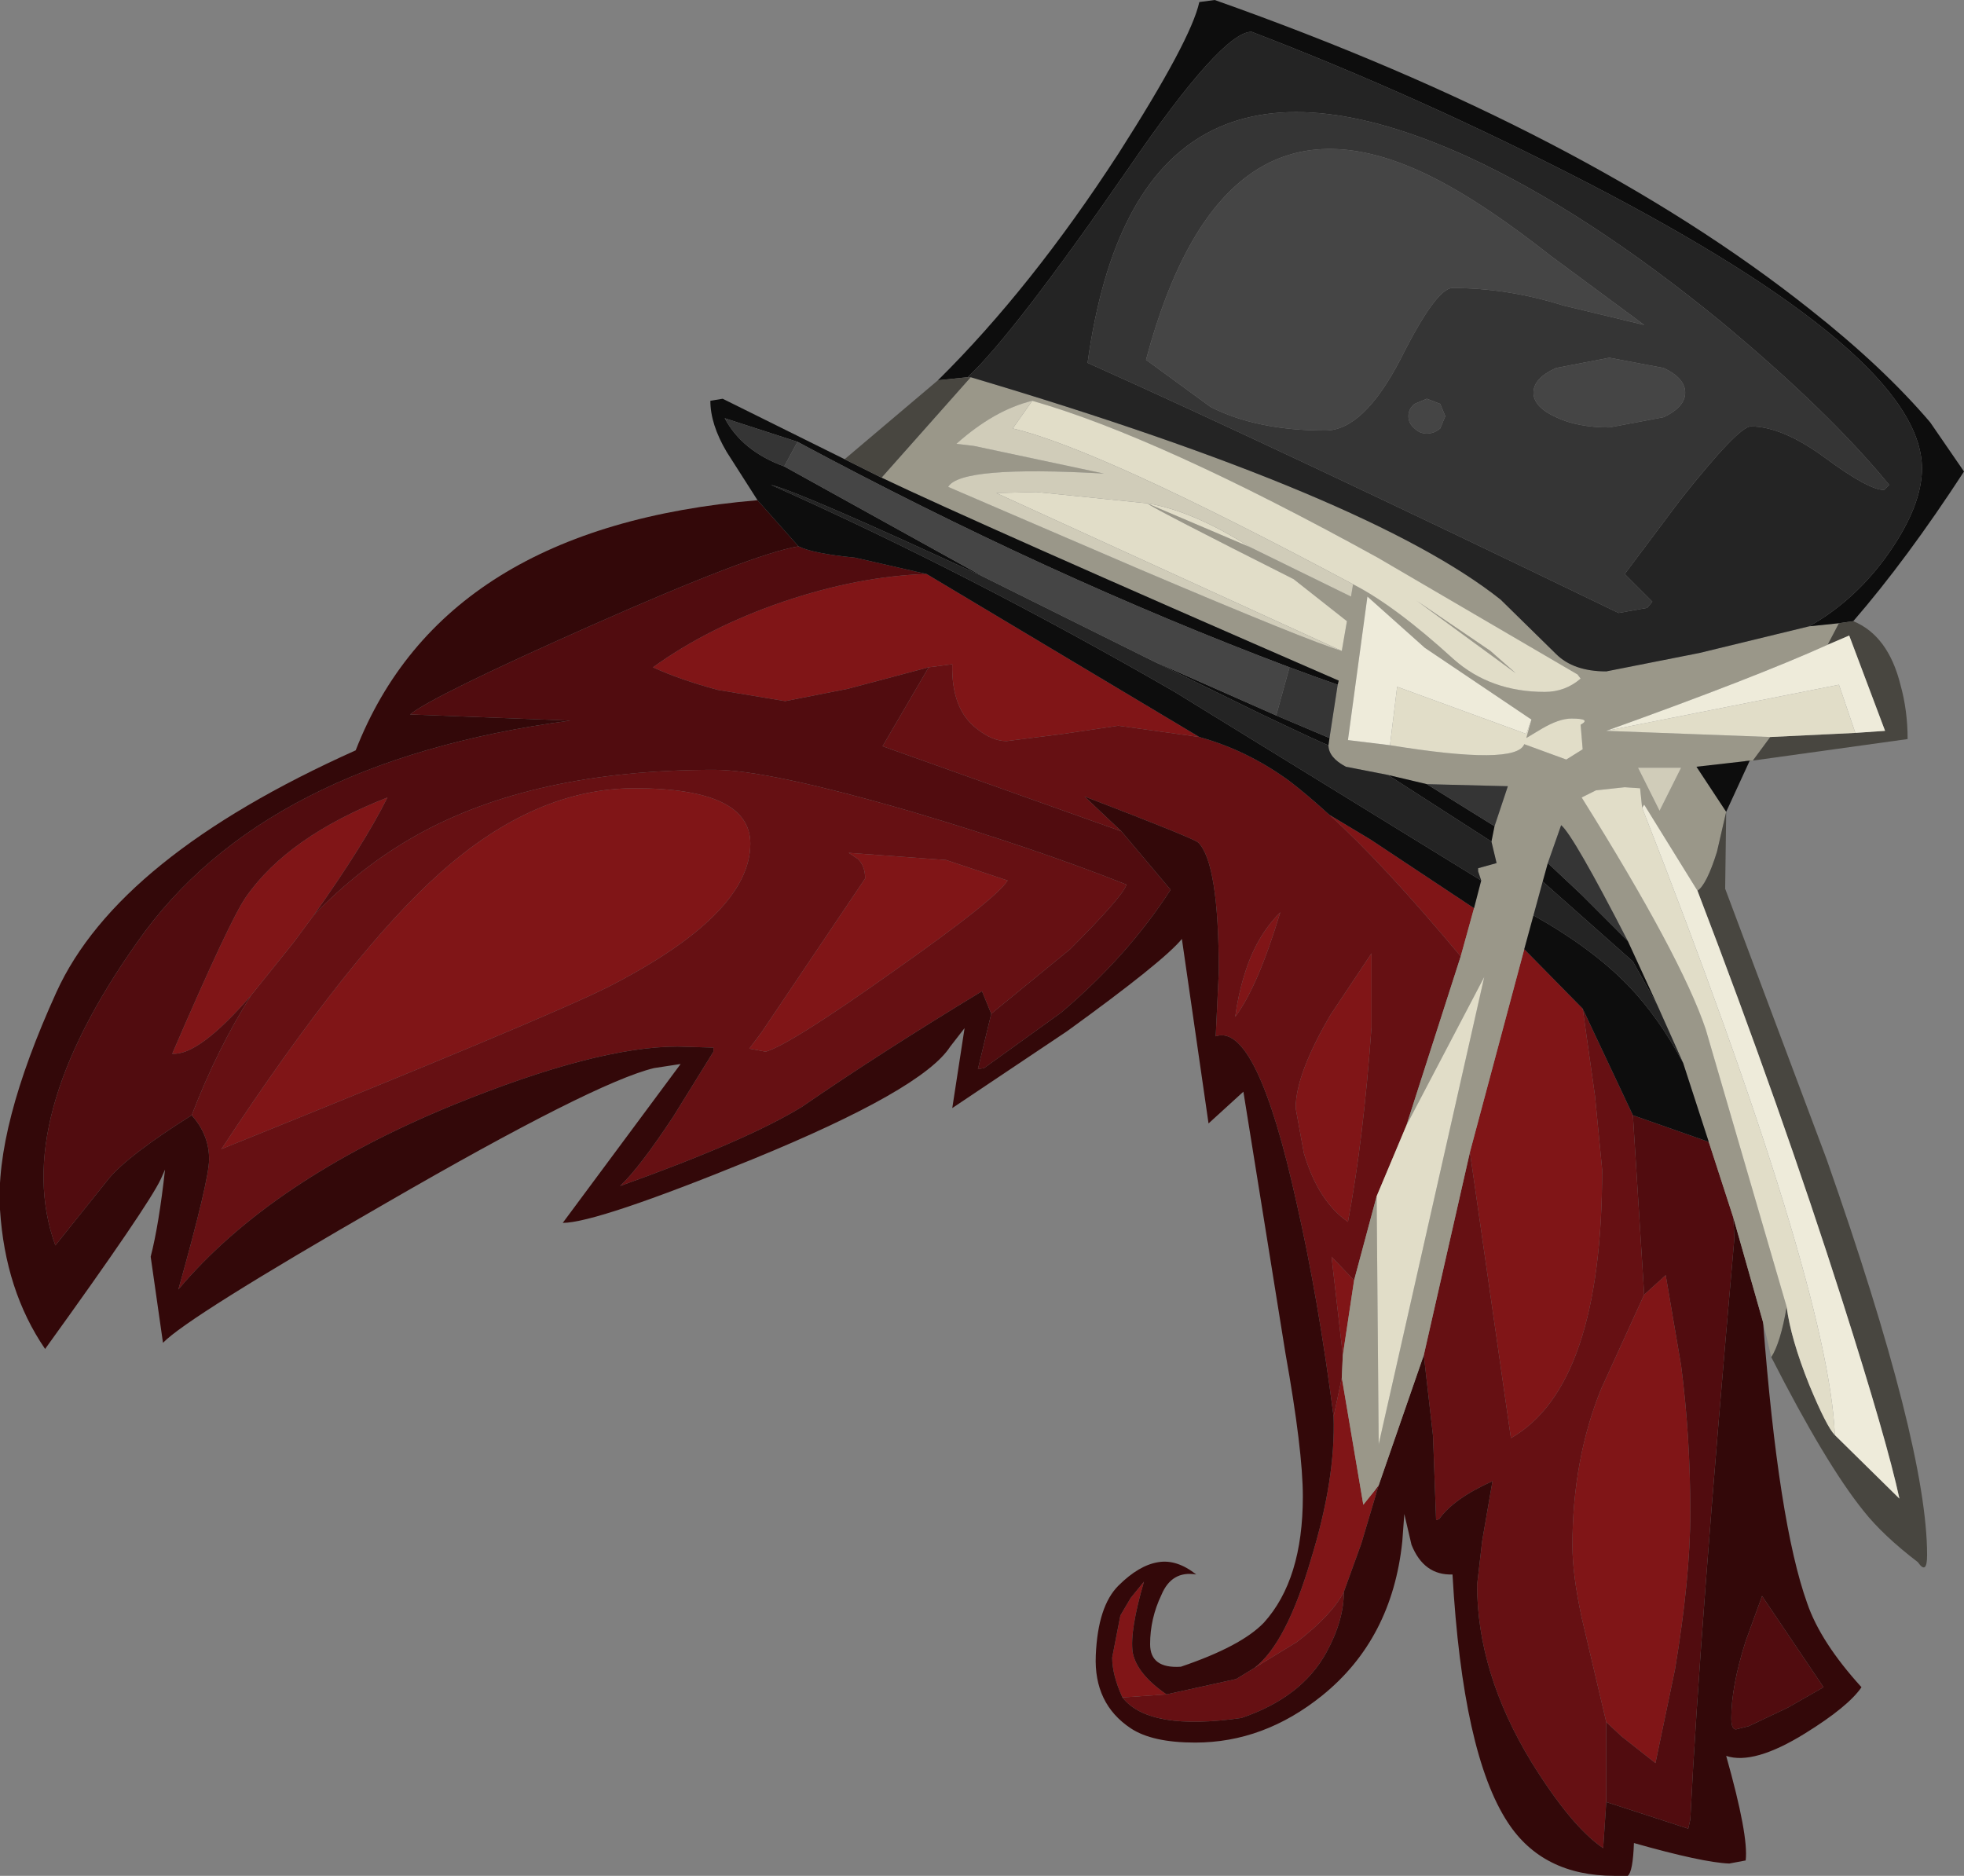 <?xml version="1.0" encoding="UTF-8" standalone="no"?>
<svg xmlns:ffdec="https://www.free-decompiler.com/flash" xmlns:xlink="http://www.w3.org/1999/xlink" ffdec:objectType="shape" height="91.5px" width="95.8px" xmlns="http://www.w3.org/2000/svg">
  <rect width="100%" height="100%" fill="#808080" stroke="none"/>
  <g transform="matrix(1.0, 0.0, 0.0, 1.0, 31.45, 37.65)">
    <path d="M35.65 35.3 L34.95 37.65 34.1 40.0 Q33.5 41.15 31.8 42.45 L29.75 43.7 Q31.3 42.5 32.5 38.4 33.7 34.5 33.6 31.45 L34.0 29.55 35.05 35.75 35.65 35.0 35.65 35.3 M23.3 45.15 Q22.8 44.05 22.8 43.2 L23.2 41.15 23.7 40.3 24.35 39.5 Q23.65 41.9 23.8 42.95 24.0 44.0 25.45 45.0 L23.3 45.15 M-19.2 10.9 Q-21.75 13.85 -23.05 13.75 -20.2 7.15 -19.45 6.1 -17.4 3.15 -12.55 1.25 -13.7 3.55 -16.15 7.0 L-17.15 8.35 -19.2 10.9 M40.45 6.65 L39.8 9.0 Q36.0 4.45 33.4 2.1 L35.4 3.3 40.45 6.65 M34.6 24.8 L34.05 28.45 33.5 23.65 34.6 24.8 M13.85 -5.1 L9.9 -4.05 6.85 -3.45 3.55 -4.0 Q1.7 -4.5 0.4 -5.1 3.1 -7.05 6.75 -8.3 10.45 -9.55 13.75 -9.65 L27.05 -1.7 23.1 -2.25 20.4 -1.85 17.65 -1.5 Q16.95 -1.5 16.2 -2.1 14.95 -3.05 15.0 -5.25 L13.85 -5.1 M42.9 8.65 L45.75 11.55 46.35 15.8 46.7 19.4 Q46.7 29.95 42.25 32.5 L40.25 18.55 42.9 8.65 M46.9 46.35 L45.7 41.25 Q45.25 39.15 45.25 37.75 45.25 33.55 46.65 30.1 L48.75 25.5 49.8 24.55 50.55 28.95 Q51.0 32.4 51.0 36.15 51.0 39.3 50.25 43.8 L49.3 48.35 47.65 47.05 46.9 46.35 M33.45 11.85 L35.45 8.85 35.45 12.45 Q35.05 18.0 34.3 21.95 32.85 20.95 32.15 18.6 L31.75 16.4 Q31.75 14.75 33.45 11.85 M28.8 11.95 Q28.95 10.85 29.25 9.9 29.8 8.05 31.0 6.85 29.9 10.5 28.8 11.95 M14.7 4.3 L17.7 5.3 Q17.15 6.2 12.1 9.75 7.1 13.3 5.9 13.65 L5.1 13.5 5.7 12.7 10.75 5.2 Q10.75 4.6 10.4 4.25 L9.95 3.95 14.7 4.3 M-9.95 4.9 Q-5.35 0.8 -0.5 0.8 5.15 0.8 5.15 3.5 5.15 6.95 -1.8 10.5 -4.9 12.05 -20.65 18.4 -14.3 8.75 -9.95 4.9" fill="#801517" fill-rule="evenodd" stroke="none"/>
    <path d="M46.9 50.25 L46.75 52.5 Q45.2 51.45 43.25 48.3 40.6 43.95 40.6 39.65 L40.85 37.5 41.35 34.6 Q39.45 35.45 38.75 36.45 L38.6 36.5 38.45 32.4 38.0 28.45 40.25 18.55 42.25 32.5 Q46.7 29.95 46.7 19.4 L46.35 15.8 45.75 11.55 48.2 16.75 48.75 25.5 46.65 30.1 Q45.25 33.55 45.25 37.75 45.25 39.15 45.7 41.25 L46.9 46.35 46.9 50.25 M35.8 34.8 L35.65 35.3 35.65 35.0 35.8 34.8 M34.1 40.0 Q34.1 41.4 33.25 42.95 32.05 45.15 29.1 46.15 24.6 46.8 23.3 45.15 L25.45 45.0 28.85 44.25 29.75 43.7 31.8 42.45 Q33.5 41.15 34.1 40.0 M33.6 31.45 Q32.85 25.65 31.8 21.05 29.85 12.2 27.85 12.9 L28.0 9.75 Q28.0 4.45 27.0 3.45 26.8 3.25 21.45 1.2 L23.25 2.9 11.6 -1.25 13.85 -5.1 15.0 -5.25 Q14.95 -3.05 16.2 -2.1 16.95 -1.5 17.65 -1.5 L20.4 -1.85 23.1 -2.25 27.05 -1.7 Q29.4 -1.05 31.45 0.45 32.3 1.1 33.4 2.1 36.0 4.45 39.8 9.0 L37.15 17.25 35.7 20.7 34.6 24.8 33.5 23.65 34.05 28.45 34.0 29.55 33.6 31.45 M16.9 11.8 L16.45 10.7 Q11.5 13.7 7.65 16.35 4.95 18.0 -1.2 20.2 -0.25 19.3 1.4 16.8 L3.35 13.65 3.35 13.45 1.6 13.4 Q-2.35 13.4 -9.35 16.25 -18.25 19.9 -22.75 25.25 -21.25 19.9 -21.25 18.9 -21.25 17.7 -22.1 16.75 -20.85 13.5 -19.2 10.9 L-17.15 8.35 -16.15 7.0 Q-13.9 4.65 -11.15 3.1 -5.45 -0.1 3.4 -0.1 6.0 -0.1 13.05 1.95 19.1 3.75 23.5 5.5 23.3 6.1 20.75 8.65 L16.9 11.8 M33.45 11.85 Q31.75 14.75 31.75 16.4 L32.15 18.6 Q32.85 20.95 34.3 21.95 35.05 18.0 35.45 12.45 L35.45 8.85 33.45 11.85 M28.8 11.95 Q29.9 10.5 31.0 6.85 29.8 8.05 29.25 9.9 28.95 10.85 28.8 11.95 M14.7 4.3 L9.95 3.95 10.4 4.25 Q10.75 4.6 10.75 5.2 L5.7 12.7 5.1 13.5 5.9 13.65 Q7.1 13.3 12.1 9.75 17.15 6.2 17.7 5.3 L14.7 4.3 M-9.95 4.9 Q-14.3 8.75 -20.65 18.4 -4.9 12.05 -1.8 10.5 5.15 6.95 5.15 3.5 5.15 0.8 -0.5 0.8 -5.35 0.8 -9.95 4.9" fill="#661013" fill-rule="evenodd" stroke="none"/>
    <path d="M-22.1 16.75 Q-25.2 18.7 -26.15 19.85 L-28.75 23.1 Q-30.95 17.05 -24.75 8.3 -18.6 -0.5 -3.65 -2.5 L-11.45 -2.8 Q-10.35 -3.7 -2.7 -7.1 5.3 -10.65 7.5 -11.0 8.2 -10.65 10.25 -10.45 L13.75 -9.65 Q10.45 -9.55 6.75 -8.3 3.1 -7.05 0.4 -5.1 1.7 -4.5 3.55 -4.0 L6.85 -3.45 9.9 -4.05 13.85 -5.1 11.6 -1.25 23.25 2.9 25.65 5.75 Q23.55 9.0 20.3 11.75 L16.55 14.45 16.25 14.5 16.9 11.8 20.75 8.65 Q23.3 6.1 23.5 5.5 19.1 3.75 13.05 1.95 6.0 -0.1 3.4 -0.1 -5.45 -0.1 -11.15 3.1 -13.9 4.65 -16.15 7.0 -13.7 3.55 -12.55 1.25 -17.4 3.15 -19.45 6.1 -20.2 7.15 -23.05 13.75 -21.75 13.85 -19.2 10.9 -20.85 13.5 -22.1 16.75 M53.1 21.75 L53.15 22.75 Q51.45 42.0 51.0 51.1 L50.9 51.55 46.9 50.25 46.9 46.35 47.65 47.05 49.3 48.35 50.25 43.8 Q51.0 39.3 51.0 36.15 51.0 32.4 50.55 28.95 L49.8 24.55 48.75 25.5 48.2 16.75 51.9 18.05 53.1 21.75 M54.5 40.2 L57.5 44.65 55.75 45.65 53.85 46.55 53.25 46.7 Q53.0 46.75 53.0 46.15 53.0 44.6 53.7 42.4 L54.5 40.2" fill="#510c0f" fill-rule="evenodd" stroke="none"/>
    <path d="M7.5 -11.0 Q5.3 -10.65 -2.7 -7.1 -10.35 -3.7 -11.45 -2.8 L-3.65 -2.5 Q-18.6 -0.5 -24.75 8.3 -30.95 17.05 -28.75 23.1 L-26.15 19.85 Q-25.2 18.7 -22.1 16.75 -21.25 17.7 -21.25 18.9 -21.25 19.9 -22.75 25.25 -18.25 19.9 -9.35 16.25 -2.35 13.4 1.6 13.4 L3.35 13.45 3.35 13.65 1.4 16.8 Q-0.25 19.3 -1.2 20.2 4.95 18.0 7.65 16.35 11.5 13.7 16.45 10.7 L16.9 11.8 16.25 14.5 16.55 14.45 20.3 11.75 Q23.55 9.0 25.65 5.75 L23.25 2.9 21.45 1.2 Q26.8 3.25 27.0 3.45 28.0 4.45 28.0 9.75 L27.85 12.9 Q29.85 12.2 31.8 21.05 32.85 25.65 33.6 31.45 33.7 34.5 32.5 38.4 31.3 42.5 29.75 43.7 L28.85 44.25 25.45 45.0 Q24.0 44.0 23.8 42.95 23.65 41.9 24.35 39.5 L23.7 40.3 23.2 41.15 22.8 43.2 Q22.8 44.05 23.3 45.15 24.6 46.8 29.1 46.15 32.05 45.15 33.25 42.95 34.1 41.4 34.1 40.0 L34.95 37.65 35.65 35.3 35.8 34.8 38.0 28.45 38.45 32.4 38.6 36.5 38.75 36.45 Q39.45 35.45 41.35 34.6 L40.85 37.5 40.6 39.65 Q40.6 43.95 43.25 48.3 45.2 51.45 46.75 52.5 L46.9 50.25 50.9 51.55 51.0 51.1 Q51.45 42.0 53.15 22.75 L53.1 21.75 54.55 26.85 Q55.3 36.65 56.7 40.55 57.35 42.45 59.35 44.65 58.7 45.6 56.6 46.9 54.1 48.45 52.75 48.0 53.85 51.9 53.7 53.1 L52.9 53.25 Q51.6 53.2 48.25 52.25 48.2 53.65 47.95 53.85 L47.3 53.85 Q43.8 53.85 42.1 51.25 39.9 47.9 39.4 39.15 38.0 39.2 37.4 37.7 L37.05 36.2 36.95 37.55 Q36.45 42.3 33.05 45.05 30.2 47.35 26.85 47.35 24.75 47.35 23.7 46.65 21.9 45.45 22.0 43.1 22.1 40.7 23.1 39.7 24.1 38.7 25.05 38.55 25.95 38.4 26.9 39.15 25.7 38.95 25.2 40.15 24.65 41.3 24.65 42.55 24.65 43.75 26.15 43.65 29.1 42.65 30.2 41.5 32.1 39.4 32.1 35.35 32.1 33.1 31.25 28.35 L29.2 15.6 27.5 17.15 26.2 8.15 Q25.3 9.25 20.6 12.65 L15.0 16.4 15.6 12.5 14.9 13.4 Q13.55 15.5 5.25 18.9 -2.35 22.0 -4.0 22.0 L1.75 14.25 0.45 14.45 Q-2.45 15.15 -12.65 21.05 -22.3 26.6 -23.5 27.85 L-24.1 23.65 Q-23.7 22.1 -23.4 19.4 L-23.6 19.85 Q-24.2 21.15 -29.25 28.15 -31.2 25.3 -31.45 21.35 -31.7 17.35 -28.7 10.75 -25.7 4.15 -14.1 -1.05 -9.85 -11.95 5.5 -13.25 L7.5 -11.0 M54.5 40.2 L53.7 42.4 Q53.0 44.6 53.0 46.15 53.0 46.75 53.25 46.7 L53.85 46.55 55.75 45.65 57.5 44.65 54.5 40.2" fill="#330809" fill-rule="evenodd" stroke="none"/>
    <path d="M54.55 26.85 L53.1 21.75 51.9 18.05 50.65 14.2 49.4 11.4 47.95 8.25 Q45.3 3.1 44.7 2.6 L44.05 4.45 43.8 5.35 43.35 7.0 42.9 8.65 40.25 18.55 38.0 28.45 35.8 34.8 35.65 35.0 35.05 35.75 34.0 29.55 34.05 28.45 34.6 24.8 35.7 20.7 35.8 32.8 40.95 10.0 37.15 17.25 39.8 9.0 40.45 6.65 40.8 5.3 40.65 4.85 40.65 4.7 41.55 4.45 41.3 3.4 41.45 2.65 42.1 0.7 38.15 0.6 36.25 0.15 34.2 -0.25 Q33.35 -0.7 33.35 -1.3 L33.4 -1.65 33.8 -4.25 33.85 -4.45 Q16.05 -12.2 11.55 -14.35 L15.9 -19.25 Q35.4 -13.45 41.75 -8.4 L44.45 -5.75 Q45.3 -4.9 46.9 -4.9 L51.45 -5.8 56.8 -7.1 58.25 -7.25 57.7 -6.2 Q54.15 -4.6 46.9 -2.0 L54.9 -1.7 54.05 -0.55 53.5 -0.5 51.3 -0.25 52.75 1.95 52.3 3.9 Q51.8 5.5 51.35 5.8 L48.75 1.6 48.65 1.75 48.55 0.8 47.8 0.75 46.4 0.9 45.7 1.25 Q50.55 9.0 51.75 12.55 L55.7 26.1 Q55.4 27.85 54.95 28.55 L54.55 26.85 M18.9 -18.1 Q17.05 -17.65 15.2 -16.0 L16.05 -15.9 22.4 -14.55 Q15.4 -14.95 14.8 -13.9 L24.1 -9.9 Q32.45 -6.35 34.0 -5.9 L34.25 -7.35 31.65 -9.4 Q24.9 -12.8 24.5 -13.1 L29.55 -10.95 34.45 -8.55 34.55 -9.15 Q36.6 -8.1 39.45 -5.5 41.25 -3.9 43.9 -3.9 44.9 -3.9 45.65 -4.55 L45.5 -4.75 35.75 -10.45 Q25.05 -16.35 18.9 -18.1 M43.25 -2.55 L38.05 -6.05 35.25 -8.55 34.3 -1.55 36.35 -1.3 Q42.5 -0.3 42.9 -1.35 L44.95 -0.6 45.75 -1.1 45.65 -2.3 Q46.2 -2.6 45.2 -2.6 44.6 -2.6 43.75 -2.1 L43.0 -1.65 43.25 -2.55 M42.5 -4.8 L37.65 -8.35 41.25 -5.9 42.5 -4.8 M50.55 -0.2 L48.45 -0.2 49.5 1.9 50.55 -0.2" fill="#9a9789" fill-rule="evenodd" stroke="none"/>
    <path d="M7.5 -11.0 L5.5 -13.25 4.0 -15.6 Q3.2 -16.95 3.2 -18.1 L3.8 -18.2 9.75 -15.25 11.55 -14.35 Q16.05 -12.2 33.85 -4.45 L33.8 -4.25 Q32.65 -4.65 31.45 -5.1 19.65 -9.55 7.45 -16.1 L3.9 -17.25 Q4.75 -15.65 6.8 -14.9 L16.55 -9.5 Q7.6 -13.65 6.15 -14.0 15.8 -9.7 25.85 -3.9 L40.8 5.3 40.45 6.65 35.4 3.3 33.4 2.1 Q32.3 1.1 31.45 0.45 29.4 -1.05 27.05 -1.7 L13.75 -9.65 10.25 -10.45 Q8.2 -10.65 7.5 -11.0 M14.3 -19.1 Q18.85 -23.6 23.1 -30.15 26.65 -35.7 27.05 -37.55 L27.8 -37.65 Q45.9 -31.25 56.85 -22.55 60.4 -19.75 62.7 -17.05 L64.35 -14.65 Q61.55 -10.35 58.95 -7.35 L58.25 -7.25 56.8 -7.1 Q59.1 -8.4 60.7 -10.7 62.3 -13.0 62.3 -14.8 62.3 -20.3 45.95 -28.75 37.8 -32.95 29.6 -36.1 28.15 -36.1 23.6 -29.45 18.0 -21.35 15.75 -19.25 L14.3 -19.1 M53.9 -0.55 L52.75 1.95 51.3 -0.25 53.5 -0.5 53.9 -0.55 M33.4 -1.65 L33.35 -1.3 Q33.15 -1.35 30.0 -2.85 L24.8 -5.4 30.8 -2.75 33.4 -1.65 M36.25 0.15 L38.15 0.6 41.45 2.65 41.3 3.4 36.25 0.15 M47.95 8.25 L49.4 11.4 48.2 9.25 43.8 5.35 44.05 4.45 45.7 6.0 47.95 8.25 M50.65 14.2 L51.9 18.05 48.2 16.75 45.75 11.55 42.9 8.65 43.35 7.0 Q46.2 8.6 47.95 10.4 49.45 11.95 50.65 14.2" fill="#0d0d0d" fill-rule="evenodd" stroke="none"/>
    <path d="M15.75 -19.25 Q18.0 -21.35 23.6 -29.45 28.15 -36.1 29.6 -36.1 37.8 -32.95 45.95 -28.75 62.3 -20.3 62.3 -14.8 62.3 -13.0 60.7 -10.7 59.1 -8.4 56.8 -7.1 L51.45 -5.8 46.9 -4.9 Q45.3 -4.9 44.45 -5.75 L41.75 -8.4 Q35.4 -13.45 15.9 -19.25 L15.75 -19.25 M33.35 -1.3 Q33.35 -0.7 34.2 -0.25 L36.25 0.15 41.3 3.4 41.55 4.45 40.65 4.7 40.65 4.85 40.8 5.3 25.85 -3.9 Q15.8 -9.7 6.15 -14.0 7.6 -13.65 16.55 -9.5 L24.8 -5.4 30.0 -2.85 Q33.15 -1.35 33.35 -1.3 M21.6 -19.95 Q30.75 -15.85 47.5 -7.75 L48.9 -8.0 49.15 -8.3 47.8 -9.65 50.5 -13.25 Q53.35 -16.85 53.95 -16.85 55.5 -16.85 57.6 -15.3 59.7 -13.75 60.45 -13.75 L60.7 -14.0 Q57.75 -17.6 52.45 -22.0 45.9 -27.35 40.15 -30.0 24.0 -37.35 21.6 -19.95 M49.4 11.4 L50.65 14.2 Q49.45 11.95 47.95 10.4 46.2 8.6 43.35 7.0 L43.8 5.35 48.2 9.25 49.4 11.4" fill="#242424" fill-rule="evenodd" stroke="none"/>
    <path d="M33.8 -4.25 L33.4 -1.65 30.8 -2.75 31.45 -5.1 Q32.65 -4.65 33.8 -4.25 M38.15 0.6 L42.1 0.7 41.45 2.65 38.15 0.6 M6.8 -14.9 Q4.75 -15.65 3.9 -17.25 L7.45 -16.1 6.8 -14.9 M39.4 -23.6 Q42.1 -23.6 44.8 -22.75 L48.75 -21.8 44.15 -25.2 Q40.15 -28.35 37.35 -29.5 28.0 -33.4 24.45 -20.1 L27.6 -17.8 Q29.85 -16.65 33.2 -16.65 35.05 -16.65 36.85 -20.1 38.6 -23.6 39.4 -23.6 M38.8 -17.95 L38.15 -18.2 37.55 -17.95 Q37.25 -17.7 37.25 -17.35 37.25 -17.0 37.55 -16.75 37.8 -16.5 38.15 -16.5 38.5 -16.5 38.8 -16.75 L39.05 -17.35 38.8 -17.95 M21.6 -19.95 Q24.0 -37.35 40.15 -30.0 45.9 -27.35 52.45 -22.0 57.75 -17.6 60.7 -14.0 L60.45 -13.75 Q59.7 -13.75 57.6 -15.3 55.5 -16.85 53.95 -16.85 53.35 -16.85 50.5 -13.25 L47.8 -9.65 49.15 -8.3 48.9 -8.0 47.5 -7.75 Q30.75 -15.85 21.6 -19.95 M47.05 -20.2 L44.45 -19.7 Q43.35 -19.2 43.35 -18.5 43.35 -17.8 44.45 -17.3 45.5 -16.8 47.05 -16.8 L49.7 -17.3 Q50.75 -17.8 50.75 -18.5 50.75 -19.2 49.7 -19.7 L47.05 -20.2 M44.05 4.45 L44.7 2.6 Q45.3 3.1 47.95 8.25 L45.7 6.0 44.05 4.45" fill="#353535" fill-rule="evenodd" stroke="none"/>
    <path d="M6.8 -14.9 L7.45 -16.1 Q19.65 -9.55 31.45 -5.1 L30.8 -2.75 24.8 -5.4 16.55 -9.5 6.8 -14.9 M38.8 -17.95 L39.05 -17.35 38.8 -16.75 Q38.5 -16.5 38.15 -16.5 37.8 -16.5 37.55 -16.75 37.25 -17.0 37.25 -17.35 37.25 -17.7 37.55 -17.95 L38.15 -18.2 38.8 -17.95 M39.4 -23.6 Q38.6 -23.6 36.85 -20.1 35.05 -16.65 33.2 -16.65 29.85 -16.65 27.6 -17.8 L24.45 -20.1 Q28.0 -33.4 37.35 -29.5 40.15 -28.35 44.15 -25.2 L48.75 -21.8 44.8 -22.75 Q42.1 -23.6 39.4 -23.6 M47.05 -20.2 L49.7 -19.7 Q50.75 -19.2 50.75 -18.5 50.75 -17.8 49.7 -17.3 L47.05 -16.8 Q45.5 -16.8 44.45 -17.3 43.35 -17.8 43.35 -18.5 43.35 -19.2 44.45 -19.7 L47.05 -20.2" fill="#454545" fill-rule="evenodd" stroke="none"/>
    <path d="M14.3 -19.1 L15.75 -19.25 15.9 -19.25 11.55 -14.35 9.75 -15.25 14.3 -19.1 M58.25 -7.25 L58.95 -7.35 Q60.65 -6.65 61.25 -4.25 61.6 -3.0 61.6 -1.6 L54.05 -0.55 53.9 -0.55 53.5 -0.5 54.05 -0.55 54.9 -1.7 59.05 -1.9 60.5 -2.0 58.75 -6.65 57.7 -6.2 58.25 -7.25 M52.75 1.95 L52.7 5.7 57.65 18.9 Q62.55 32.85 62.55 38.2 62.55 39.2 62.1 38.55 60.4 37.25 59.45 36.05 57.6 33.75 54.95 28.55 55.4 27.85 55.7 26.1 55.9 27.65 56.8 29.9 57.65 31.95 58.05 32.35 L61.2 35.45 Q60.6 32.65 58.4 25.75 55.45 16.5 51.35 5.8 51.8 5.5 52.3 3.9 L52.75 1.95" fill="#484640" fill-rule="evenodd" stroke="none"/>
    <path d="M18.9 -18.1 Q25.05 -16.35 35.75 -10.45 L45.5 -4.75 45.65 -4.55 Q44.9 -3.9 43.9 -3.9 41.25 -3.9 39.45 -5.5 36.6 -8.1 34.55 -9.15 22.2 -15.75 17.95 -16.75 L18.9 -18.1 M29.55 -10.95 L24.5 -13.1 Q24.9 -12.8 31.65 -9.4 L34.25 -7.35 34.0 -5.9 17.15 -13.6 19.1 -13.65 24.5 -13.1 Q26.7 -12.75 29.55 -10.95 M37.15 17.25 L40.95 10.0 35.8 32.8 35.7 20.7 37.15 17.25 M36.35 -1.3 L36.7 -4.15 43.0 -1.85 43.25 -2.55 43.0 -1.65 43.75 -2.1 Q44.6 -2.6 45.2 -2.6 46.2 -2.6 45.65 -2.3 L45.75 -1.1 44.95 -0.6 42.9 -1.35 Q42.5 -0.3 36.35 -1.3 M42.5 -4.8 L41.25 -5.9 37.65 -8.35 42.5 -4.8 M46.9 -2.0 L58.25 -4.25 59.05 -1.9 54.9 -1.7 46.9 -2.0 M58.05 32.35 Q57.65 31.95 56.8 29.9 55.9 27.65 55.7 26.1 L51.75 12.55 Q50.55 9.0 45.7 1.25 L46.4 0.9 47.8 0.75 48.55 0.8 48.65 1.75 Q57.75 25.0 58.05 32.35" fill="#e1ddc8" fill-rule="evenodd" stroke="none"/>
    <path d="M34.0 -5.9 Q32.45 -6.35 24.1 -9.9 L14.8 -13.9 Q15.4 -14.95 22.4 -14.55 L16.05 -15.9 15.2 -16.0 Q17.05 -17.65 18.9 -18.1 L17.95 -16.75 Q22.2 -15.75 34.55 -9.15 L34.45 -8.55 29.55 -10.95 Q26.7 -12.75 24.5 -13.1 L19.1 -13.65 17.15 -13.6 34.0 -5.9 M50.55 -0.2 L49.5 1.9 48.45 -0.2 50.55 -0.2" fill="#d0ccb9" fill-rule="evenodd" stroke="none"/>
    <path d="M43.25 -2.55 L43.0 -1.85 36.7 -4.15 36.35 -1.3 34.3 -1.55 35.25 -8.55 38.05 -6.05 43.25 -2.55 M57.7 -6.2 L58.75 -6.65 60.5 -2.0 59.05 -1.9 58.25 -4.25 46.9 -2.0 Q54.15 -4.6 57.7 -6.2 M51.35 5.8 Q55.45 16.5 58.4 25.75 60.6 32.65 61.2 35.45 L58.05 32.35 Q57.75 25.0 48.65 1.75 L48.75 1.6 51.35 5.8" fill="#eeebda" fill-rule="evenodd" stroke="none"/>
  </g>
</svg>
